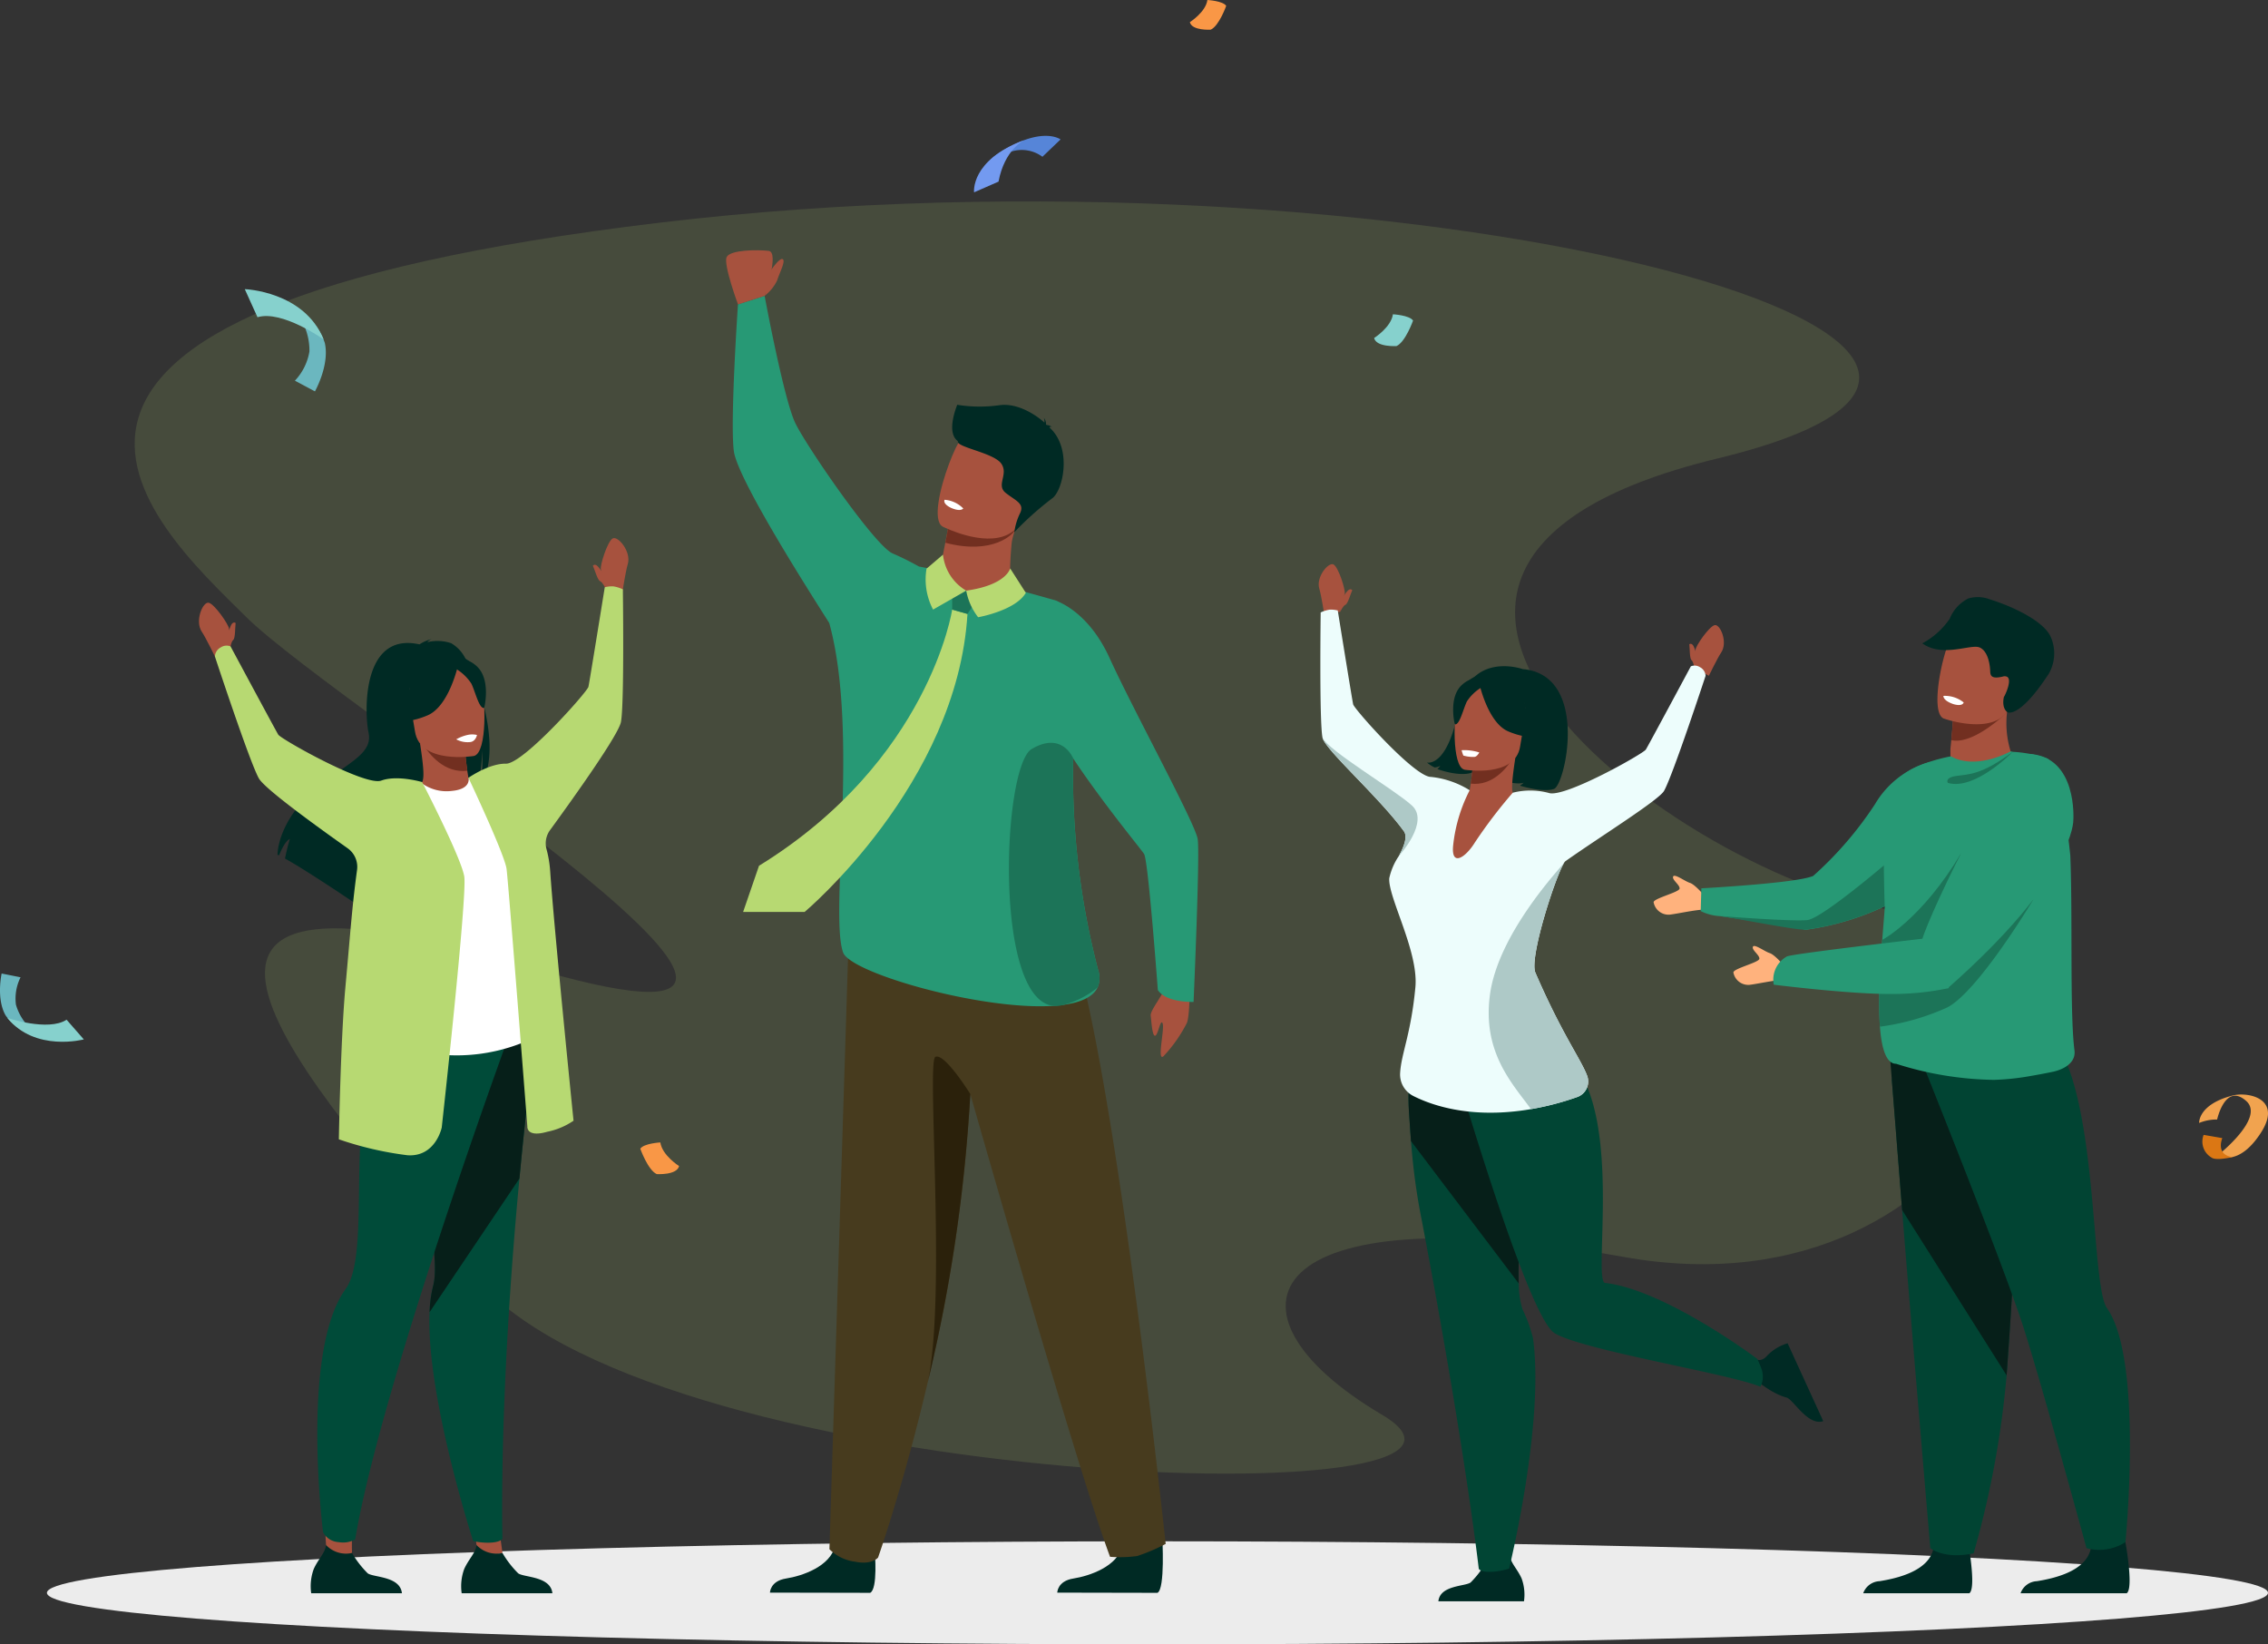 <svg xmlns="http://www.w3.org/2000/svg" width="289.394" height="209.795" viewBox="0 0 289.394 209.795">
    <rect x="0" y="0" width="289.394" height="209.795" fill="#333333" stroke="none"/>
    <defs>
        <style>
            .cls-9{fill:#b7d972}.cls-3{fill:#002a24}.cls-5{fill:#279975}.cls-6{fill:#a7523e}.cls-7{fill:#722f20}.cls-8{fill:#fff}.cls-10{fill:#1c7458}.cls-13{fill:#004b39}.cls-14{fill:#061f19}.cls-15{fill:#014534}.cls-17{fill:#aec9c7}.cls-18{fill:#6bb7bf}.cls-19{fill:#86d1cd}.cls-24{fill:#f99746}.cls-25{fill:#ffb27d}.cls-26{fill:#014433}
        </style>
    </defs>
    <g id="Group_8040" transform="translate(-288.894 -384.646)">
        <path id="Path_9932" fill="#b7d972" d="M257.3 353.534c94.929-11.3 194.735 15.616 134.84 30.109s-.176 56.54 26.206 58.111 8.249 52.108-38.17 43.741-53.031 7-30.8 20.137-91.163 10.015-115.226-16.977-49.456-56.861 5.691-40.34-23.222-32.428-35.392-44.465-42.081-39.015 52.851-50.316z" opacity="0.143" transform="translate(115.854 59.512)"/>
        <g id="Group_8039" transform="translate(288.894 384.646)">
            <g id="Group_8038">
                <ellipse id="Ellipse_876" cx="141.703" cy="6.573" rx="141.703" ry="6.573" transform="translate(5.988 196.65)" style="mix-blend-mode:multiply;isolation:isolate" fill="#ececec"/>
                <g id="Group_8030" transform="translate(92.652 31.928)">
                    <path id="Path_11575" d="M1279.423 1810.392s.409 4.726-.59 5.217l-12.784-.026s0-1.475 2.054-1.8 5.661-1.53 6.271-4.208 5.049.817 5.049.817z" class="cls-3" transform="translate(-1260.452 -1644.314)"/>
                    <path id="Path_11576" d="M1569.965 1805.007s.385 6.555-.614 7.047l-12.784-.026s0-1.475 2.053-1.8 5.661-1.53 6.271-4.208 5.074-1.013 5.074-1.013z" class="cls-3" transform="translate(-1514.312 -1640.758)"/>
                    <path id="Path_11577" fill="#473b1e" d="M1369.085 1233.633a23.926 23.926 0 0 1-3.624 1.545 16.154 16.154 0 0 1-3.474.1c-4.349-11.657-17.833-59.042-17.833-59.042a205.377 205.377 0 0 1-5.408 36.675c-.065.281-.132.561-.2.838-.059.252-.12.5-.18.751a.312.312 0 0 0-.007.034c-2.983 12.4-5.973 20.838-5.973 20.838s-.772.977-2.922.531a5.6 5.6 0 0 1-3.286-1.594c1.594-50.49 2.484-78.961 2.484-78.961s21.344-11.531 27.142-1.674 13.281 79.959 13.281 79.959z" transform="translate(-1312.997 -1068.579)"/>
                    <path id="Path_11578" d="M1275.077 639.091a98.216 98.216 0 0 1-3.2-27.062c.029-11.068 1.023-18.864-2.308-20.178 0 0-10.292-2.992-17.375-4.31a35.026 35.026 0 0 0-3.331-1.658c-2.237-.908-10.957-13.584-12.435-16.619s-3.926-16.258-3.926-16.258l-3.4 1.083s-1.021 14.842-.531 18.711 11.287 20.5 12.182 21.959c3.844 14.05 0 36.914 1.757 42.012.9 2.622 17.662 7.427 26.835 6.823.457-.03.9-.074 1.312-.132 2.17-.3 3.748-.994 4.327-2.211a3.008 3.008 0 0 0 .093-2.16z" class="cls-5" transform="translate(-1227.589 -547.188)"/>
                    <path id="Path_11579" d="M1226.612 512.713s1.92-5.579.516-5.741-4.928-.145-5.363.8 1.449 6.027 1.449 6.027z" class="cls-6" transform="translate(-1221.7 -506.894)"/>
                    <path id="Path_11581" d="M1260.632 520.439a5.489 5.489 0 0 0 1.6-1.972c.29-.942 1.142-2.526.688-2.718s-1.776 1.848-1.776 1.848z" class="cls-6" transform="translate(-1255.72 -514.621)"/>
                    <path id="Path_11582" d="M1439.324 782.5l-.165.858s-.764 2.636 2.461 3.68 5.943 1.53 6.263-.557a44.538 44.538 0 0 1 .219-5.584 9.5 9.5 0 0 1 .435-1.583l-6.373-1.393-1.945-.065z" class="cls-6" transform="translate(-1411.651 -743.67)"/>
                    <path id="Path_11583" d="M1443.98 777.861l-.593 3.129c6.055 1.6 8.7-1.1 8.912-1.671l-6.373-1.393z" class="cls-7" transform="translate(-1415.413 -743.67)"/>
                    <path id="Path_11584" d="M1446.446 696.024c-1.878 3.817-7.037 2.227-9.211 1.343-.612-.248-.987-.44-.987-.44-.659-.39-.742-1.624-.514-3.146.45-3.012 2.111-7.152 2.909-8.107 1.2-1.436 3.093-2.823 7.965-.072s2.246 5.533-.162 10.422z" class="cls-6" transform="translate(-1408.626 -661.673)"/>
                    <path id="Path_11585" d="M1450.941 663.163a17.978 17.978 0 0 0 5.4.05c2.474-.34 4.959 1.5 5.729 2.225a1.4 1.4 0 0 0-.068-.6 1.258 1.258 0 0 1 .272.82c.033.043.046.069.033.073a1.614 1.614 0 0 1 .741.261s-.2-.087-.31.025a.132.132 0 0 1-.043.027c2.973 2.627 1.765 8.151.306 9.1a39.931 39.931 0 0 0-4.772 4.276 7.767 7.767 0 0 1 .723-2.409c.616-1.264-.534-1.586-1.817-2.6s.4-2.368-.579-3.753-5.813-2.088-5.531-2.858c-1.554-1.122-.134-4.46-.084-4.637z" class="cls-3" transform="translate(-1421.454 -643.445)"/>
                    <path id="Path_11586" d="M1444.761 760.3s-.314.472-1.572-.085c0 0-1.056-.468-.812-1.024a3.708 3.708 0 0 1 2.384 1.109z" class="cls-8" transform="translate(-1414.5 -727.352)"/>
                    <path id="Path_11587" d="M1265.551 870.232s-2.907 19.29-24.649 32.685l-2.029 5.894h7.848s19.474-16.331 20.78-38.025z" class="cls-9" transform="translate(-1236.705 -824.385)"/>
                    <path id="Path_11588" d="M1450.3 849.981v-2.924l3.584 1.015-1.635 2.464z" class="cls-10" transform="translate(-1421.454 -804.134)"/>
                    <path id="Path_11589" d="M1425.673 814.659l-2.1 1.792a8.245 8.245 0 0 0 .834 5.22l4.228-2.417a6.036 6.036 0 0 1-2.962-4.595z" class="cls-9" transform="translate(-1397.999 -775.824)"/>
                    <path id="Path_11590" d="M1464.5 831.421a7.824 7.824 0 0 0 1.521 3.394s4.762-.834 6.084-3.116l-1.995-3.116s-.475 2.126-5.61 2.838z" class="cls-9" transform="translate(-1433.864 -787.991)"/>
                    <path id="Path_11591" d="M1656.016 1242.594s.008 4.318-.389 5.177a18.3 18.3 0 0 1-3 4.255c-.821.6.177-3.459-.081-4.2s-.574 1.464-.954 1.555-.484-1.854-.572-2.556 1.62-2.638 2.128-4.207 2.868-.024 2.868-.024z" class="cls-6" transform="translate(-1596.844 -1149.167)"/>
                    <path id="Path_11592" d="M1541.78 860.842s4.188 1.141 7.026 7.385c2.976 6.548 10.94 21.093 11.236 23.1s-.528 20.756-.528 20.756-3.486.135-4.562-1.519c0 0-1.213-16.458-1.75-17.352s-14.253-17.252-13.1-21.4a73.045 73.045 0 0 0 1.678-10.97z" class="cls-5" transform="translate(-1499.867 -816.18)"/>
                    <path id="Path_11593" d="M1518.969 1036.176a11.379 11.379 0 0 1-4.327 2.21 3.451 3.451 0 0 1-1.312.132c-7.665-.79-6.486-30.568-2.773-32.768 3.914-2.319 5.3 1.2 5.3 1.2a98.224 98.224 0 0 0 3.2 27.062 3.007 3.007 0 0 1-.088 2.164z" class="cls-10" transform="translate(-1471.57 -942.113)"/>
                    <path id="Path_11594" fill="#233862" d="M1422.775 1658.133c.051-.232.11-.483.18-.751-.055.252-.12.503-.18.751z" transform="translate(-1397.403 -1512.21)"/>
                    <path id="Path_11595" fill="#2b210b" d="M1425.762 1363.634c2.345-11.1-.183-40.845.947-41.411 1.16-.58 4.462 4.735 4.462 4.735a205.386 205.386 0 0 1-5.409 36.676z" transform="translate(-1400.013 -1219.304)"/>
                </g>
                <g id="Group_8031" transform="translate(25.388 68.657)">
                    <path id="Path_11596" d="M966.607 1780.229l-.676-4.869 2.84-2.373.895 6.446z" class="cls-6" transform="translate(-930.94 -1649.957)"/>
                    <path id="Path_11597" d="M965.411 1822.156h-11.577a6.358 6.358 0 0 1 .327-3.1c.579-1.284 1.481-2.077 1.563-3.061a3.477 3.477 0 0 0 3.315 1.02 12.69 12.69 0 0 0 2.009 2.6c.752.544 4.13.351 4.363 2.541z" class="cls-3" transform="translate(-920.314 -1687.535)"/>
                    <path id="Path_11598" d="M928.207 1265.422c-.757 6.09-1.376 11.832-1.88 17.183-2.694 28.513-2.165 45.94-2.165 45.94s-.2.516-1.865.524a9.584 9.584 0 0 1-1.869-.2s-6.032-18.619-5.567-29.215a16.231 16.231 0 0 1 .471-3.429c1.447-5.421-5.355-26.153 2.039-33.873s11.184.275 10.836 3.07z" class="cls-13" transform="translate(-885.436 -1200.895)"/>
                    <path id="Path_11599" d="M928.207 1265.422c-.757 6.09-1.376 11.832-1.88 17.183l-11.466 17.048a16.231 16.231 0 0 1 .471-3.429c1.447-5.421-5.355-26.153 2.039-33.873s11.184.276 10.836 3.071z" class="cls-14" transform="translate(-885.436 -1200.895)"/>
                    <path id="Path_11600" d="M1095.592 804.4s-.279-1.392-.594-2.453c-.139-.47.83-3.556 1.5-3.936s2.417 1.7 1.923 3.294c-.254.82-.671 3.487-.671 3.487z" class="cls-6" transform="translate(-1043.71 -797.969)"/>
                    <path id="Path_11601" d="M1088.592 827.929s-.364-.807-.694-.937-.682-1.45-.924-1.973c0 0 .234-.342.642.1.249.269.8 1.056.8 1.056z" class="cls-6" transform="translate(-1036.709 -821.495)"/>
                    <path id="Path_11602" d="M692.718 866.135c-.071.146-.17.408-.258.654v-.2c0-.49-1.835-3.157-2.587-3.324s-1.814 2.332-.875 3.713c.483.71 1.662 3.138 1.662 3.138l1.95-1.007s.112-.878.389-1.1.228-1.586.306-2.157c-.005.001-.325-.258-.587.283z" class="cls-6" transform="translate(-688.627 -855.02)"/>
                    <path id="Path_11603" d="M816.008 1774.439c-.164-1.561-.2-5.666-.2-5.666s4.184-1.337 4.03-.419a29.564 29.564 0 0 0-.552 6.749l-1.692 1.011z" class="cls-6" transform="translate(-799.757 -1645.626)"/>
                    <path id="Path_11604" d="M832.47 1301.089s-16.162 44.3-19.344 63.521a3.221 3.221 0 0 1-2.112.339 2.362 2.362 0 0 1-1.987-1.274s-2.92-23.033 2.884-31.029c3.987-5.494-1.72-29.622 7.567-31.556s12.992-.001 12.992-.001z" class="cls-13" transform="translate(-793.193 -1236.852)"/>
                    <path id="Path_11605" d="M794.413 908.8a.353.353 0 0 0-.014-.057c-.094-.39-.2-.774-.309-1.155a25.992 25.992 0 0 0-1.175-3.254c-.25-.561-.509-1.082-.774-1.545-.04-.071-.08-.138-.118-.207a4.645 4.645 0 0 0-1.846-2 5.541 5.541 0 0 0-3.042-.126 1.4 1.4 0 0 1 .58-.388 4.626 4.626 0 0 0-1.572.669c-7.444-1.665-7.009 8.866-6.5 11.252s-1.892 3.546-5.272 5.989c-6.451 4.66-6.342 9.6-6.342 9.6.058.024.122.053.188.086.26-.639.81-1.849 1.387-2.1a24.972 24.972 0 0 0-.619 2.5c.983.542 2.342 1.38 3.819 2.326 1.976 1.264 4.156 2.719 5.9 3.9a4.005 4.005 0 0 1-.043-1.554l.557 1.725.073.225c1.115.756 1.995 1.361 2.442 1.67l.123.084.2.138c-.148-.609.5-2.2 1.595-4.2.075-.14.154-.282.235-.426.353-.633.747-1.3 1.17-1.988.153-.249.307-.5.467-.75.128-.2.258-.406.392-.612.316-.489.644-.982.978-1.475.865-1.278 1.781-2.547 2.687-3.711a32.57 32.57 0 0 1 3.685-4.131c.035-.073.069-.147.1-.223a7.37 7.37 0 0 0 .4-1.273c.031-.133.059-.268.084-.4a17.452 17.452 0 0 0 .271-3.157 17.877 17.877 0 0 1-.04 3.182c-.021.171-.043.33-.069.477a6.543 6.543 0 0 1-.2.837 4.363 4.363 0 0 0 .47-.723 5.159 5.159 0 0 0 .244-.541c.875-2.235.642-5.553-.112-8.664z" class="cls-3" transform="translate(-758.006 -887.18)"/>
                    <path id="Path_11606" d="M918.261 1011.746a6.561 6.561 0 0 1-3.873 1.319 5.223 5.223 0 0 1-3.03-2.148c.665-.238.722-1.208.106-5.25l.319.015 5.359.257s.125 1.656.351 3.2c.189 1.295.451 2.513.768 2.607z" class="cls-6" transform="translate(-883.253 -979.459)"/>
                    <path id="Path_11607" d="M920.085 1006.042s.125 1.656.351 3.2c-2.925.351-4.86-2.077-5.71-3.456z" class="cls-7" transform="translate(-886.196 -979.562)"/>
                    <path id="Path_11608" d="M890.685 924.177a15.478 15.478 0 0 1-2.558-4.193c-.48-1.434-.542-7 5.059-7.033a7.534 7.534 0 0 1 3.264.709c1.31.627 3.287 2.108 2.074 7.156l-.26 1.683z" class="cls-3" transform="translate(-862.777 -898.44)"/>
                    <path id="Path_11609" d="M874.1 1073.073a22.7 22.7 0 0 1-15.728 2.013c-.1-.025-7.209-1.159-7.209-1.159.122-.334 1.04-5.824 1.161-6.13 1.553-4.008 4.392-25.762 6.764-26.835a5.372 5.372 0 0 0 3.818.979c1.706-.151 2.277-.888 2.135-1.68 1.888.893 3.338 1.722 3.338 1.722 1.721 2.584 5.721 31.09 5.721 31.09z" class="cls-8" transform="translate(-830.65 -1009.687)"/>
                    <path id="Path_11610" d="M909.709 939.487s-6.875 1.139-7.518-3.153-1.964-7.036 2.4-7.945 5.462.6 6.026 1.982.864 8.709-.908 9.116z" class="cls-6" transform="translate(-874.63 -911.691)"/>
                    <path id="Path_11611" d="M894.852 921.261s-1.138 5.317-3.923 6.493-4.156.586-4.156.586a8.291 8.291 0 0 0 1.961-5.244s4.338-4.02 6.118-1.835z" class="cls-3" transform="translate(-861.77 -905.136)"/>
                    <path id="Path_11612" d="M947.577 922.531a6.152 6.152 0 0 1 2.083 1.957c.506 1.042 1 3.27 1.64 3.1 0 0 .912-3.635-.973-5.334-2-1.806-2.75.277-2.75.277z" class="cls-3" transform="translate(-914.902 -905.926)"/>
                    <path id="Path_11613" d="M980.84 847.068a4.4 4.4 0 0 0-1.229-.38 3.815 3.815 0 0 0-1.08.113s-1.94 12.057-2.084 12.7-8.32 9.849-10.524 9.812c-1.99-.033-4.348 1.5-4.786 1.8 0 0 4.635 9.8 4.866 11.643.251 2 2.651 32.855 2.651 32.855s-.142 1.435 2.539.664a9.156 9.156 0 0 0 3.352-1.41s-2.463-24.288-2.98-31.841a14.483 14.483 0 0 0-.471-2.818 2.856 2.856 0 0 1 .461-2.427c3.391-4.654 8.745-12.195 9.043-13.8.44-2.359.242-16.911.242-16.911z" class="cls-9" transform="translate(-926.751 -840.534)"/>
                    <path id="Path_11614" d="M813.256 1822.156h-11.577a6.357 6.357 0 0 1 .327-3.1c.579-1.284 1.481-2.077 1.563-3.061a3.477 3.477 0 0 0 3.314 1.02 12.69 12.69 0 0 0 2.009 2.6c.757.544 4.131.351 4.364 2.541z" class="cls-3" transform="translate(-787.358 -1687.535)"/>
                    <path id="Path_11615" d="M736.546 936.152c-.39-2.4-5.372-12.041-5.372-12.041s-3.149-.942-5.222-.191-12.8-5.3-13.14-5.861-6.087-11.26-6.087-11.26a1.332 1.332 0 0 0-1.239.122 1.4 1.4 0 0 0-.758 1.162s4.433 13.475 5.612 15.56c.711 1.257 6.69 5.633 11.326 8.911a2.909 2.909 0 0 1 1.2 2.766c-.623 4.608-.782 7.2-1.5 15.11-.595 6.56-.822 19.259-.822 19.259a42.863 42.863 0 0 0 8.768 2.033c3.58.238 4.36-3.536 4.36-3.536s3.275-29.565 2.874-32.034z" class="cls-9" transform="translate(-702.695 -892.984)"/>
                    <path id="Path_11616" d="M948.771 997.105a3.069 3.069 0 0 0 1.821.343c.676-.1.829-.9.829-.9a2.662 2.662 0 0 0-1.219 0 5.2 5.2 0 0 0-1.431.557z" class="cls-8" transform="translate(-915.945 -971.432)"/>
                </g>
                <g id="Group_8032" transform="translate(168.266 71.978)">
                    <path id="Path_11617" d="M1940.449 935.911s2.135 3.519-1.88 5.735c0 0 3.086 1.113 4.161.693a2.334 2.334 0 0 1-.469.379s2.9.921 4.346.418 4.56-14.547-4-15.288c0 0-6.753-2.418-8.181 5.118s-4.029 6.8-4.029 6.8a4.07 4.07 0 0 0 .98.631s.561-.036.735-.268a1.666 1.666 0 0 1-.383.474s2.738 1.035 4.415.452 4.278-3.514 4.305-5.144z" class="cls-3" transform="translate(-1916.584 -914.458)"/>
                    <path id="Path_11618" d="M1941.948 1832.7h10.923a6 6 0 0 0-.309-2.928c-.547-1.212-1.4-1.96-1.475-2.888a3.282 3.282 0 0 1-3.127.962 11.985 11.985 0 0 1-1.9 2.457c-.709.516-3.892.333-4.112 2.397z" class="cls-3" transform="translate(-1926.679 -1700.377)"/>
                    <path id="Path_11619" d="M1924.587 1347.91a9.907 9.907 0 0 1-1.9.388c-1.721.153-1.971-.359-1.971-.359s-1.71-15.219-7.244-44.311a80.842 80.842 0 0 1-1.4-10.262c-.086-1.118-.17-2.362-.263-3.821-.251-3.921.344-10.52 3.287-12.254 1.337-.79 3.16-.573 5.611 1.357.192.152.391.315.591.489 7.171 6.2 4.231 24.019 4.521 32.395a11.307 11.307 0 0 0 .472 3.292 18.192 18.192 0 0 1 1.344 3.694c1.5 10.863-3.048 29.392-3.048 29.392z" class="cls-15" transform="translate(-1900.292 -1219.756)"/>
                    <path id="Path_11620" d="M1925.813 1314.5l-13.747-18.166c-.086-1.118-.17-2.362-.263-3.821-.251-3.921.344-10.52 3.287-12.254l5.611 1.357c.192.152.391.315.591.489 7.171 6.208 4.231 24.023 4.521 32.395z" class="cls-14" transform="translate(-1900.292 -1222.727)"/>
                    <path id="Path_11621" d="M2257.876 1622.029l-4.546-9.932a6 6 0 0 0-2.533 1.5c-.874 1-1.508.823-3.5-.559a10.955 10.955 0 0 1 1.315 3.365c.365.045 2.448 2.06 4.581 2.616.852.22 2.713 3.67 4.683 3.01z" class="cls-3" transform="translate(-2193.498 -1512.69)"/>
                    <path id="Path_11622" d="M1953.263 1307.093s9.787 34.025 13.374 36.215 22.441 5.2 26.274 6.845a2.884 2.884 0 0 0 .193-2.1 12.545 12.545 0 0 0-.6-1.46s-11.709-8.8-19.416-9.69c-1.912-.22 3.894-29.427-9.03-30.594-11.807-1.065-10.795.784-10.795.784z" class="cls-15" transform="translate(-1936.547 -1245.198)"/>
                    <path id="Path_11623" d="M1823.688 830.363s.263-1.313.56-2.315c.131-.443-.783-3.355-1.416-3.713s-2.281 1.6-1.815 3.108c.24.773.633 3.29.633 3.29z" class="cls-6" transform="translate(-1820.936 -824.292)"/>
                    <path id="Path_11624" d="M1842.75 852.56s.344-.761.655-.885.643-1.368.872-1.862c0 0-.22-.323-.606.092-.235.253-.759 1-.759 1z" class="cls-6" transform="translate(-1839.997 -846.489)"/>
                    <path id="Path_11625" d="M2196.264 888.607c.067.138.16.385.243.617v-.188c0-.462 1.731-2.979 2.441-3.136s1.712 2.2.825 3.5c-.455.669-1.568 2.961-1.568 2.961l-1.84-.95s-.106-.829-.367-1.037-.215-1.5-.288-2.035c.002.002.307-.239.554.268z" class="cls-6" transform="translate(-2148.422 -878.12)"/>
                    <path id="Path_11626" d="M1968.923 1025.988a6.189 6.189 0 0 0 3.654 1.244 4.927 4.927 0 0 0 2.858-2.026c-.627-.224-.681-1.14-.1-4.953l-.3.014-5.056.242s-.118 1.562-.331 3.019c-.179 1.223-.426 2.372-.725 2.46z" class="cls-6" transform="translate(-1950.249 -995.526)"/>
                    <path id="Path_11627" d="M1975 1020.606s-.118 1.562-.331 3.019c2.76.331 4.585-1.96 5.387-3.261z" class="cls-7" transform="translate(-1955.267 -995.623)"/>
                    <path id="Path_11628" d="M1968.321 943.368a14.6 14.6 0 0 0 2.414-3.956c.453-1.352.511-6.607-4.773-6.635a7.109 7.109 0 0 0-3.08.669c-1.236.592-3.1 1.989-1.957 6.752l.245 1.588z" class="cls-3" transform="translate(-1942.949 -919.086)"/>
                    <path id="Path_11629" d="M1918.667 1084.63s4.959 3.13 13.219 1.119c.1-.024 4.7-.757 4.7-.757-.115-.315-4.948-8.3-5.062-8.59-1.466-3.782 1.928-21.836-.31-22.849a5.068 5.068 0 0 1-3.6.924c-1.609-.142-2.148-.838-2.015-1.585-1.781.842-3.149 1.625-3.149 1.625-1.632 2.438-3.783 30.113-3.783 30.113z" class="cls-6" transform="translate(-1906.335 -1024.046)"/>
                    <path id="Path_11630" d="M1959.614 957.813s6.486 1.074 7.093-2.975 1.853-6.638-2.263-7.5-5.154.567-5.685 1.87-.816 8.221.855 8.605z" class="cls-6" transform="translate(-1941.007 -931.588)"/>
                    <path id="Path_11631" d="M1983.321 940.617s1.074 5.017 3.7 6.126 3.922.553 3.922.553a7.823 7.823 0 0 1-1.851-4.947s-4.092-3.794-5.771-1.732z" class="cls-3" transform="translate(-1962.831 -925.403)"/>
                    <path id="Path_11632" d="M1960.6 941.814a5.8 5.8 0 0 0-1.965 1.846c-.478.983-.939 3.085-1.547 2.921 0 0-.861-3.43.918-5.032 1.887-1.7 2.594.265 2.594.265z" class="cls-3" transform="translate(-1939.726 -926.148)"/>
                    <path id="Path_11633" fill="#edfdfc" d="M1871.733 878.7s-4.182 12.714-5.3 14.68c-.671 1.186-8.205 5.878-12.579 8.969a.745.745 0 0 0-.168.2.018.018 0 0 1 0 .006c-1.091 1.688-4.484 12.136-3.674 14.011 3.411 7.882 5.749 10.93 6.6 13.141a2.1 2.1 0 0 1-1.256 2.734 35.941 35.941 0 0 1-5.9 1.544c-.465.08-.943.152-1.432.214-6.722.853-11.273-.724-13.584-1.89a3.077 3.077 0 0 1-1.684-2.921c.139-2.493 1.386-4.961 1.948-10.958.426-4.55-3.5-11.474-3.334-13.9a8.094 8.094 0 0 1 1.227-2.846c.721-1.314 1.118-2.5.637-3.161-3.2-4.391-10.106-10.444-10.388-11.956-.413-2.222-.226-15.952-.226-15.952a4.135 4.135 0 0 1 1.16-.358 3.626 3.626 0 0 1 1.018.106s1.83 11.377 1.966 11.979 7.849 9.292 9.928 9.257a11.561 11.561 0 0 1 4.938 1.7 19.955 19.955 0 0 0-2.106 7.022c-.293 2.822 1.592 1.567 2.776-.365a62.689 62.689 0 0 1 4.829-6.341 9.147 9.147 0 0 1 4.58.027c1.955.708 12.074-5.005 12.4-5.531s5.744-10.623 5.744-10.623a1.257 1.257 0 0 1 1.169.114 1.319 1.319 0 0 1 .711 1.098z" transform="translate(-1822.368 -864.453)"/>
                    <path id="Path_11634" d="M1967.684 1012.676s-.278.56-.651.57a4.407 4.407 0 0 1-1.385-.176 5.36 5.36 0 0 1-.222-.682 6.3 6.3 0 0 1 2.258.288z" class="cls-8" transform="translate(-1947.194 -988.65)"/>
                    <path id="Path_11635" d="M2004.106 1156.13a35.967 35.967 0 0 1-5.9 1.544c-2.319-3.2-6.245-7.221-5.234-14.621 1.044-7.649 8.564-15.7 9.467-16.81-1.091 1.688-4.484 12.136-3.674 14.011 3.411 7.882 5.748 10.93 6.6 13.141a2.1 2.1 0 0 1-1.259 2.735z" class="cls-17" transform="translate(-1971.119 -1088.142)"/>
                    <path id="Path_11636" d="M1834.452 1014.679c.722-1.314 1.118-2.5.638-3.161-3.2-4.391-10.106-10.444-10.389-11.956.685 1.643 9.05 6.551 11.4 8.661 2.328 2.083-1.554 6.354-1.649 6.456z" class="cls-17" transform="translate(-1824.226 -977.446)"/>
                </g>
                <g id="Group_8033" transform="translate(31.234 36.891)">
                    <path id="Path_11637" d="M786.088 572.8a7.888 7.888 0 0 1 1.4 4.6 7.144 7.144 0 0 1-1.854 3.73l2.558 1.364s1.9-3.368 1.258-6.181a7.194 7.194 0 0 0-1.769-2.856 2.456 2.456 0 0 0-1.593-.657z" class="cls-18" transform="translate(-779.239 -569.451)"/>
                    <path id="Path_11638" d="M736.579 549.81l-1.62-3.581s7.559.256 10.064 6.415c0 0-5.289-3.772-8.444-2.834z" class="cls-19" transform="translate(-734.959 -546.229)"/>
                </g>
                <g id="Group_8034" transform="translate(0 124.208)">
                    <path id="Path_11639" d="M491.729 1245.577a6.7 6.7 0 0 1-2.267-3.393 6.066 6.066 0 0 1 .591-3.488l-2.415-.481s-.715 3.2.5 5.334a6.112 6.112 0 0 0 2.14 1.888 2.086 2.086 0 0 0 1.451.14z" class="cls-18" transform="translate(-487.429 -1238.215)"/>
                    <path id="Path_11640" d="M502.39 1283.322l2.2 2.513s-6.209 1.649-9.758-2.744c-.003.001 5.224 1.769 7.558.231z" class="cls-19" transform="translate(-493.895 -1277.429)"/>
                </g>
                <g id="Group_8035" transform="translate(280.608 139.641)">
                    <path id="Path_11641" fill="#f1a34f" d="M2711.248 1364.149s-.157-2.361 4.274-3.5c1.987-.512 6.41.4 3.606 4.75-2.917 4.527-5.517 2.893-5.517 2.893s6.083-4.762 3.649-6.939c-2.686-2.4-3.719 2.359-3.719 2.359a5.859 5.859 0 0 0-2.293.437z" transform="translate(-2711.248 -1360.517)"/>
                    <path id="Path_11642" fill="#db7714" d="M2715.721 1404.253a2.363 2.363 0 0 1-1-2.89l2.383.413s-.916 2.156 1.325 2.417c-.001.001-2.158.513-2.708.06z" transform="translate(-2714.148 -1396.209)"/>
                </g>
                <g id="Group_8036" transform="translate(124.282 17.334)">
                    <path id="Path_11643" fill="#5685d8" d="M1488.3 394.944a4.426 4.426 0 0 1 6.275-1.041l2.313-2.212s-2.161-1.641-7.146 1.3c-3.266 1.927-1.442 1.953-1.442 1.953z" transform="translate(-1485.844 -391.235)"/>
                    <path id="Path_11644" fill="#739af0" d="M1472.374 402.3s-.49-4.094 6.363-6.649c0 0-2.477 1.2-3.241 5.282z" transform="translate(-1472.367 -395.094)"/>
                </g>
                <path id="Path_11645" d="M1690.639 256.689s2.025-1.279 2.238-2.825c0 0 1.972.107 2.4.746 0 0-.906 2.558-1.972 3.038-.005 0-2.399.16-2.666-.959z" class="cls-24" transform="translate(-1538.815 -253.864)"/>
                <path id="Path_11646" d="M1139.857 1412.023s-2.161-1.365-2.388-3.013c0 0-2.1.114-2.559.8 0 0 .967 2.729 2.1 3.241.004-.005 2.563.166 2.847-1.028z" class="cls-24" transform="translate(-1053.209 -1263.25)"/>
                <path id="Path_11647" d="M1876.958 574.676s2.17-1.371 2.4-3.027c0 0 2.113.114 2.57.8 0 0-.971 2.741-2.113 3.255-.001-.004-2.571.171-2.857-1.028z" class="cls-19" transform="translate(-1701.623 -531.55)"/>
                <g id="Group_8037" transform="translate(211.001 76.18)">
                    <path id="Path_11648" d="M2166.181 1142.053s-1.255-1.522-1.93-1.736-1.98-1.224-2.151-.808.877 1.059.822 1.535-3.331 1.24-3.312 1.744a1.936 1.936 0 0 0 2.021 1.581c1.25-.14 4.418-.892 5.07-.567s-.52-1.749-.52-1.749z" class="cls-25" transform="translate(-2159.611 -1103.849)"/>
                    <path id="Path_11649" d="M2241.558 1033.5a26.8 26.8 0 0 1-6.241 6 34.477 34.477 0 0 1-14.746 5.654c-1.838-.589-7.487-1.2-10.825-1.741a6.428 6.428 0 0 1-2.539-.649l.084-2.907s12.251-.648 14.28-1.589a45.994 45.994 0 0 0 7.867-9.13 11.818 11.818 0 0 1 6.162-5.138c4.154-1.478 11.7 1.783 5.958 9.5z" class="cls-5" transform="translate(-2201.201 -1002.7)"/>
                    <path id="Path_11650" d="M2253.533 1120.8l-.625 1.829a34.478 34.478 0 0 1-14.746 5.654c-1.477 0-7.487-1.2-10.825-1.741.132.011 9.088.711 11.066.506 1.994-.206 11.277-8.252 11.277-8.252z" class="cls-10" transform="translate(-2218.792 -1085.841)"/>
                    <path id="Path_11651" d="M2371.551 1813.365h13.539c.97-.658-.262-7.089-.262-7.089s-3.695-1.4-4.333 1.449-4.707 3.755-6.859 4.1a2.316 2.316 0 0 0-2.085 1.54z" class="cls-3" transform="translate(-2344.808 -1686.267)"/>
                    <path id="Path_11652" d="M2530.679 1813.365h13.539c.97-.658-.262-7.089-.262-7.089s-3.695-1.4-4.333 1.449-4.707 3.755-6.859 4.1a2.317 2.317 0 0 0-2.085 1.54z" class="cls-3" transform="translate(-2483.857 -1686.267)"/>
                    <path id="Path_11653" d="M2400.419 1337.592s.609 7.593 1.324 16.719c.972 12.4 3.594 43.135 3.594 43.135s1.719 1.467 5.526.664a120.321 120.321 0 0 0 4.21-22.707l.045-.6c.9-12.321 2.3-38.266 2.3-38.266z" class="cls-26" transform="translate(-2370.033 -1276.105)"/>
                    <path id="Path_11654" d="M2398.772 1324.084s.816 10.216 1.531 19.342l13.331 21.093.045-.6c.9-12.321 2.3-38.265 2.3-38.265z" class="cls-14" transform="translate(-2368.594 -1265.22)"/>
                    <path id="Path_11655" d="M2429.565 1291.882s9.668 24.066 12.759 33.189c2.2 6.5 8.411 29.294 8.411 29.294a6.24 6.24 0 0 0 4.969-.767s2.31-23.29-2.356-29.857c-2.476-3.484-.615-36.217-10.653-36.5s-13.13 4.641-13.13 4.641z" class="cls-26" transform="translate(-2395.501 -1233.018)"/>
                    <path id="Path_11656" d="M2460.073 977.446a6.034 6.034 0 0 0 4.165.561 8.632 8.632 0 0 0 2.822-1.191 8.312 8.312 0 0 0 1.139-.857s-.05-.072-.134-.214a12.182 12.182 0 0 1-1.17-7.736 3.056 3.056 0 0 0-1.063.176c-1.918.454-5.775 1.548-5.946 1.6h-.007s-.047.906-.206 2.53l-.043.448c-.02.19-.04.393-.063.6a13.419 13.419 0 0 0 .506 4.083z" class="cls-6" transform="translate(-2421.692 -954.06)"/>
                    <path id="Path_11657" d="M2460.615 973.655c2.864.656 7.138-3.572 7.138-3.572a4.515 4.515 0 0 0-.979-.556c-1.918.454-5.775 1.548-5.946 1.6h-.007s-.047.904-.206 2.528z" class="cls-7" transform="translate(-2422.634 -955.403)"/>
                    <path id="Path_11658" d="M2447.408 898.938a14.55 14.55 0 0 0 2.679.625c2.2.3 5.083.122 5.99-2.535 1.528-4.471 3.479-7.152-1.016-8.978-2.406-.977-3.946-1.029-4.992-.656a3.618 3.618 0 0 0-1.85 1.6c-.874 1.37-2.63 9.162-.811 9.944z" class="cls-6" transform="translate(-2410.399 -883.446)"/>
                    <path id="Path_11659" d="M2431.286 863.492c2.6 1.871 6.2.032 7.323.529s1.319 2.372 1.339 2.967.1 1.1 1.617.742a.736.736 0 0 1 .551.033c.63.374-.175 2.185-.417 2.577 0 0-.349 1.3.426 1.929.094.076 1.617.741 5.287-4.876a5.216 5.216 0 0 0 .237-4.78c-.89-1.912-4.61-3.761-7.763-4.74a4.223 4.223 0 0 0-2.744-.1 4.969 4.969 0 0 0-2.358 2.584 9.893 9.893 0 0 1-3.498 3.135z" class="cls-3" transform="translate(-2397.005 -857.59)"/>
                    <path id="Path_11660" d="M2409.927 1054.443s-1.26.272-2.853.542a31.233 31.233 0 0 1-4.764.509 42.968 42.968 0 0 1-12.47-2.052c-1.276 0-1.859-1.976-2.068-4.734a54.221 54.221 0 0 1-.01-6.308c.033-.718.074-1.436.118-2.139.09-1.394.194-2.733.289-3.917.089-1.111.171-2.085.219-2.84 0 0-.182-5.284-.11-9.933a12.637 12.637 0 0 1 2.392-6.868c1.359-1.437 5.3-2.346 6.084-2.471l.092-.014c3.237 1.818 7.6-.638 7.6-.638.1.017.2.04.291.06a16.634 16.634 0 0 1 4.354.832c1.883 1.026 2.976 12.411 2.976 12.411.313 7.733-.081 20.118.531 24.845.202 1.557-1.307 2.4-2.671 2.715z" class="cls-5" transform="translate(-2358.898 -993.897)"/>
                    <path id="Path_11661" d="M2464.967 1014.1s-4.824 4.975-8.272 3.956c0 0-.46-.672 1.094-.887s3.229-.128 7.178-3.069z" class="cls-10" transform="translate(-2419.152 -994.35)"/>
                    <path id="Path_11662" d="M2452.625 957.49s-.094.579 1.252 1.041c0 0 1.13.388 1.336-.206a3.837 3.837 0 0 0-2.588-.835z" class="cls-8" transform="translate(-2415.65 -944.884)"/>
                    <path id="Path_11663" d="M2407.357 1163.27s-7.006 11.718-10.98 13.78a30.46 30.46 0 0 1-8.605 2.459 54.223 54.223 0 0 1-.01-6.308c2.847-.345 7.183-.9 7.183-.9z" class="cls-10" transform="translate(-2358.898 -1124.699)"/>
                    <path id="Path_11664" d="M2399.548 1116.613l-3.734 13.479s-4.394.278-6.515.2c.089-1.394.092-1.441.187-2.625 0 .001 5.045-2.629 10.062-11.054z" class="cls-10" transform="translate(-2360.317 -1083.929)"/>
                    <path id="Path_11665" d="M2246.836 1213.034s-1.255-1.523-1.929-1.736-1.98-1.224-2.151-.808.877 1.058.823 1.535-3.332 1.24-3.311 1.744a1.936 1.936 0 0 0 2.02 1.581c1.25-.14 4.419-.892 5.07-.567s-.522-1.749-.522-1.749z" class="cls-25" transform="translate(-2230.089 -1165.873)"/>
                    <path id="Path_11666" d="M2450.1 1024.59s.221 7.139-16.051 21.463l-3.268-5.853c-.6-.35 10.512-24.254 13.706-24.064 6.191.37 5.613 8.454 5.613 8.454z" class="cls-5" transform="translate(-2396.545 -996.129)"/>
                    <path id="Path_11667" d="M2301.266 1201.316s-18.505 2.116-19.19 2.483a3.394 3.394 0 0 0-1.665 3.6s9.579 1.2 14.85 1.182a34.824 34.824 0 0 0 7.487-.748z" class="cls-5" transform="translate(-2265.082 -1157.944)"/>
                </g>
            </g>
        </g>
    </g>
</svg>
